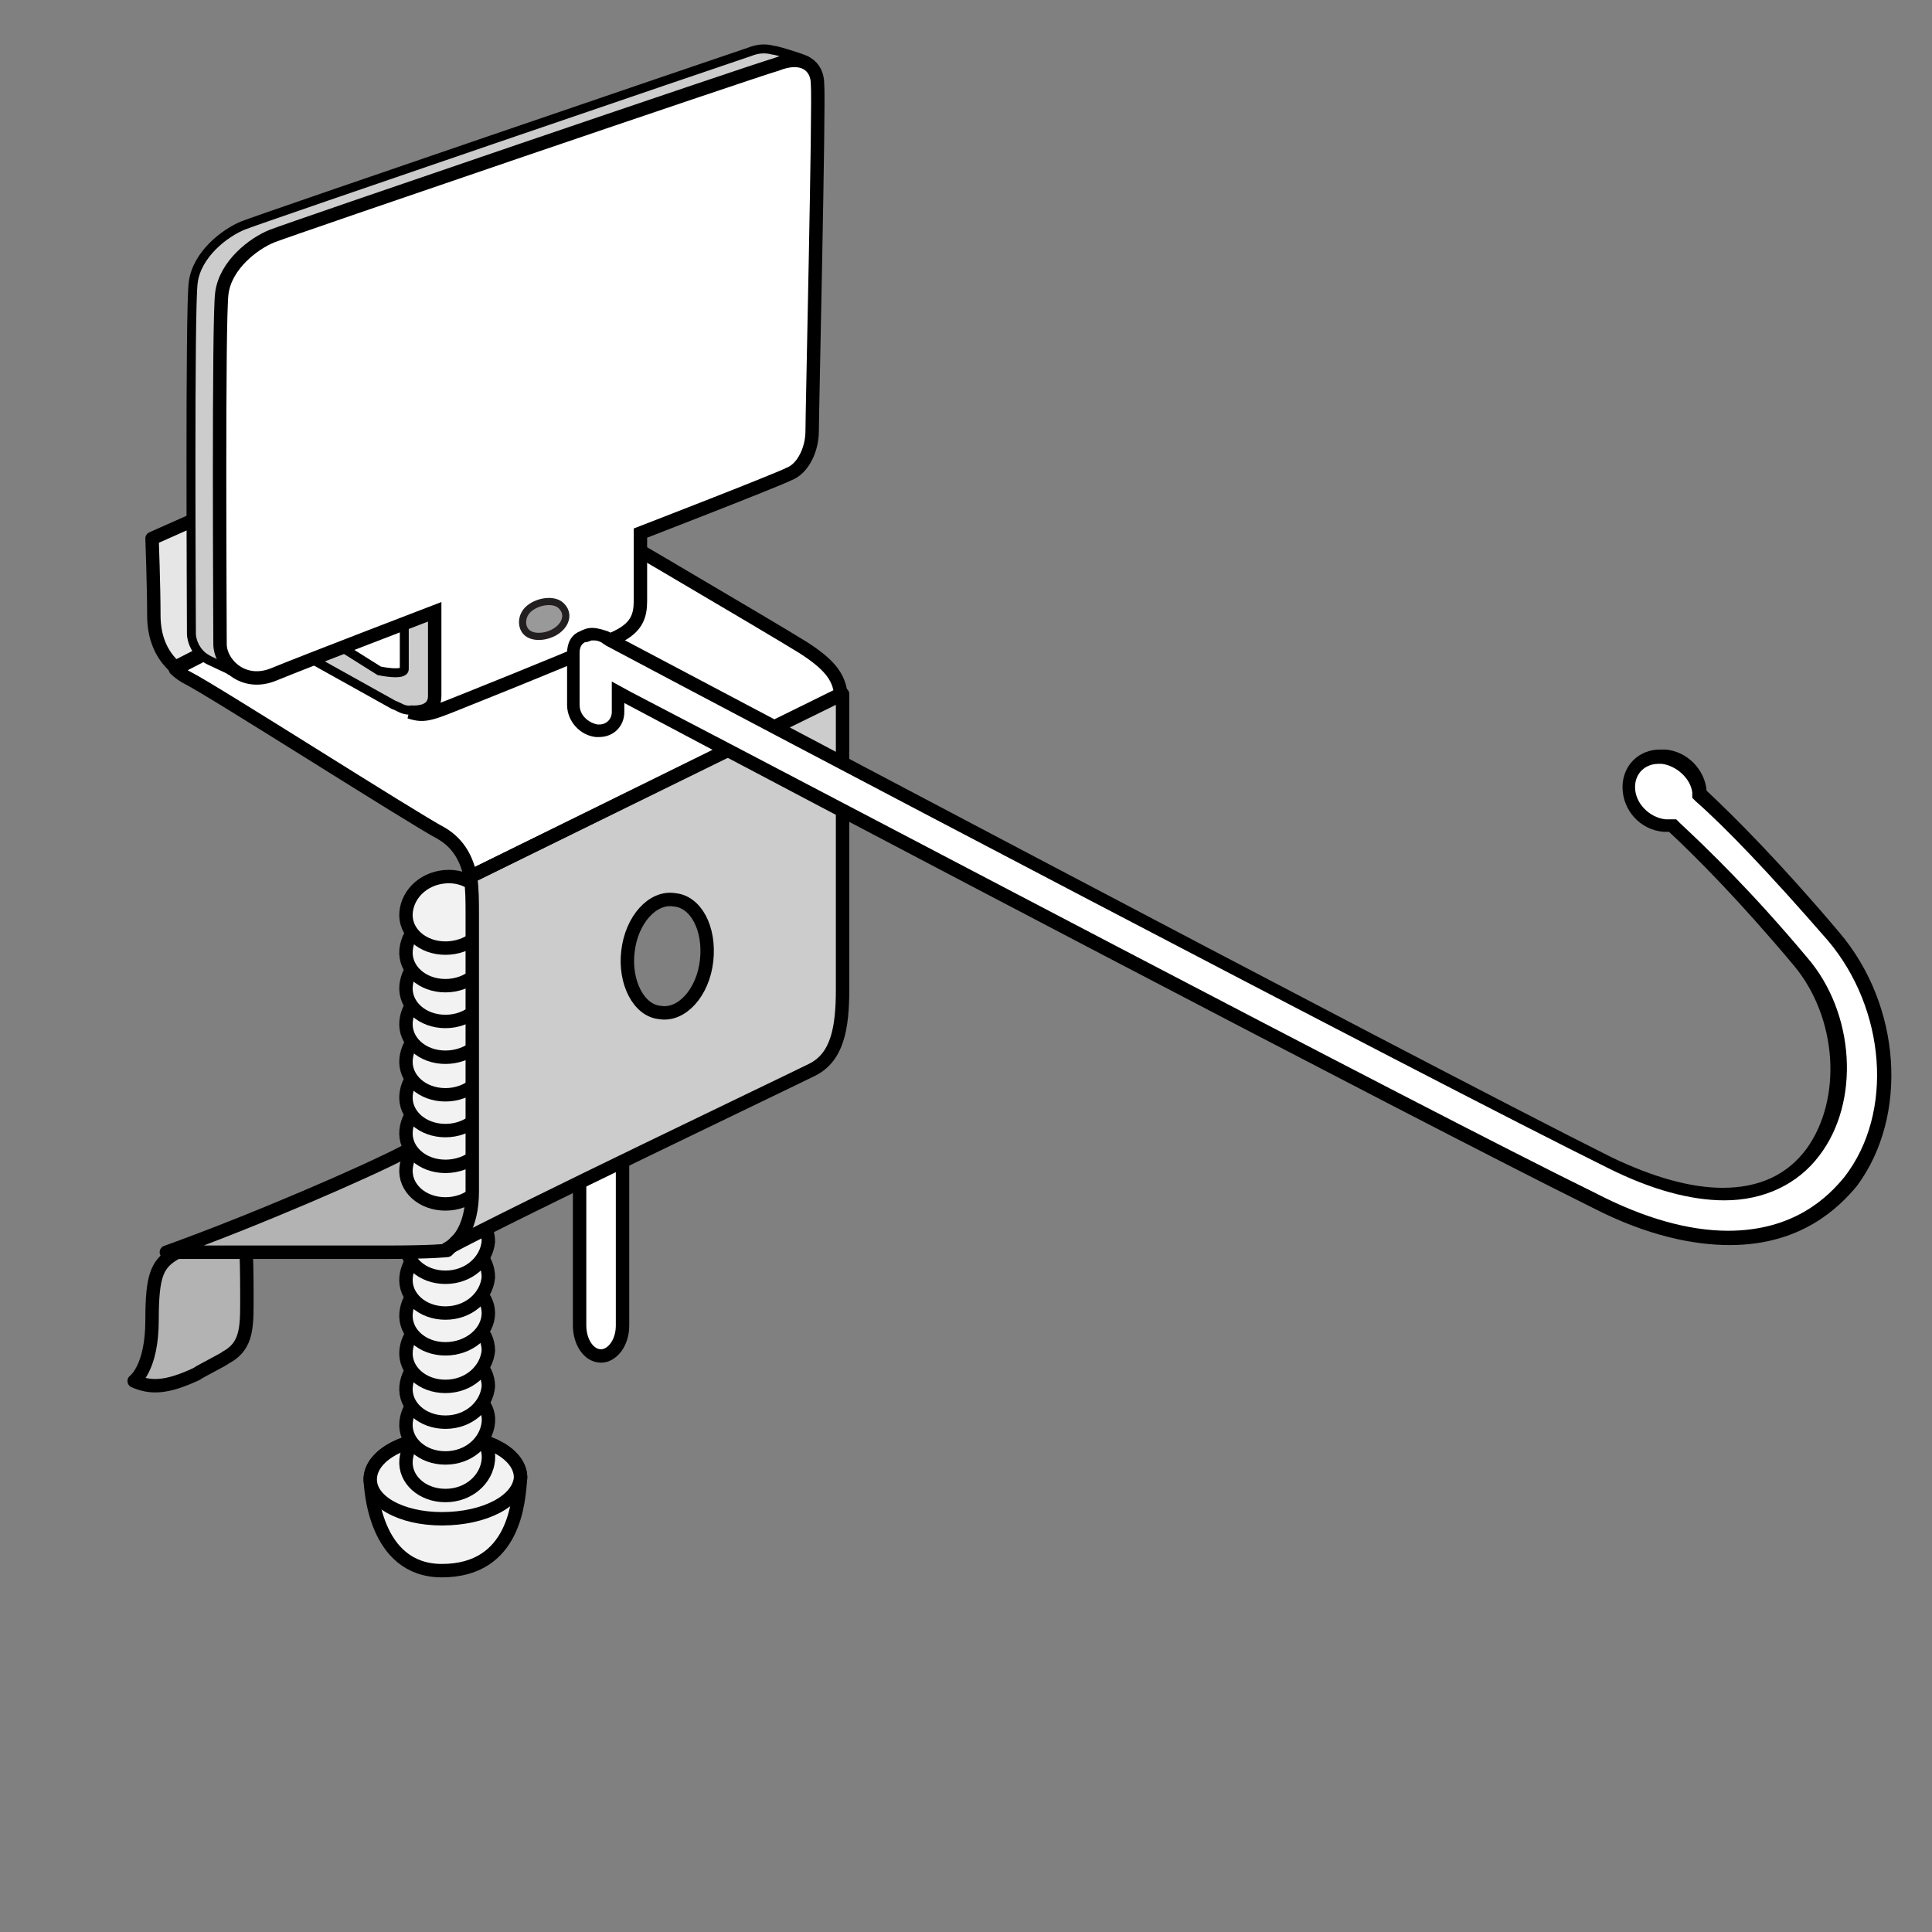 <?xml version="1.0" encoding="utf-8"?>
<!-- Generator: Adobe Illustrator 21.1.0, SVG Export Plug-In . SVG Version: 6.00 Build 0)  -->
<svg version="1.1" id="Layer_1" xmlns="http://www.w3.org/2000/svg" xmlns:xlink="http://www.w3.org/1999/xlink" x="0px" y="0px"
	 width="108px" height="108px" viewBox="0 0 108 108" style="enable-background:new 0 0 108 108;" xml:space="preserve">
<rect x="0" y="0" width="108" height="108" fill="#808080" stroke="none"/>
<style type="text/css">
	.st0{fill:#F2F2F2;stroke:#000000;stroke-width:0.75;stroke-linejoin:round;stroke-miterlimit:10;}
	.st1{fill:#FFFFFF;stroke:#000000;stroke-width:0.75;stroke-linejoin:round;stroke-miterlimit:10;}
	.st2{fill:#B3B3B3;stroke:#000000;stroke-width:0.75;stroke-linejoin:round;stroke-miterlimit:10;}
	.st3{fill:#FFFFFF;}
	.st4{fill:#CCCCCC;}
	.st5{fill:#E6E6E6;}
	.st6{fill:none;stroke:#000000;stroke-width:0.75;stroke-linejoin:round;stroke-miterlimit:10;}
	.st7{fill:#CCCCCC;stroke:#000000;stroke-width:0.5;stroke-miterlimit:10;}
	.st8{fill:#FFFFFF;stroke:#000000;stroke-width:0.75;stroke-miterlimit:10;}
	.st9{fill:#999999;stroke:#231F20;stroke-width:0.4;stroke-linecap:round;stroke-linejoin:round;}
</style>
<g>
	<g>
		<path class="st0" d="M29.1,82.6c-0.1,1.3-0.3,5.2-4.4,5.2c-3.8,0-4-4.7-4-5.2c0.1-1.3,2-2.3,4.4-2.3
			C27.3,80.3,29.1,81.3,29.1,82.6z"/>
		<path class="st0" d="M29.1,82.6c-0.1,1.3-2,2.3-4.4,2.3c-2.3,0-4.1-1-4-2.3c0.1-1.3,2-2.3,4.4-2.3C27.3,80.3,29.1,81.3,29.1,82.6z
			"/>
		<path class="st0" d="M27.3,81.6c-0.1,1.1-1.1,2-2.4,2c-1.3,0-2.3-0.9-2.2-2c0.1-1.1,1.1-2,2.4-2C26.4,79.6,27.4,80.5,27.3,81.6z"
			/>
		<path class="st0" d="M27.3,79.5c-0.1,1.1-1.1,2-2.4,2c-1.3,0-2.3-0.9-2.2-2c0.1-1.1,1.1-2,2.4-2S27.4,78.5,27.3,79.5z"/>
		<path class="st0" d="M27.3,77.5c-0.1,1.1-1.1,2-2.4,2s-2.3-0.9-2.2-2c0.1-1.1,1.1-2,2.4-2C26.3,75.5,27.3,76.4,27.3,77.5z"/>
		<path class="st0" d="M27.3,75.5c-0.1,1.1-1.1,2-2.4,2c-1.3,0-2.3-0.9-2.2-2c0.1-1.1,1.1-2,2.4-2C26.3,73.5,27.3,74.4,27.3,75.5z"
			/>
		<path class="st0" d="M27.3,73.4c0,1.1-1.1,2-2.4,2c-1.3,0-2.3-0.9-2.2-2c0.1-1.1,1.1-2,2.4-2C26.3,71.5,27.3,72.4,27.3,73.4z"/>
		<path class="st0" d="M27.3,71.4c-0.1,1.1-1.1,2-2.4,2c-1.3,0-2.3-0.9-2.2-2c0.1-1.1,1.1-2,2.4-2S27.3,70.3,27.3,71.4z"/>
		<path class="st0" d="M27.3,69.4c-0.1,1.1-1.1,2-2.4,2c-1.3,0-2.3-0.9-2.2-2c0.1-1.1,1.1-2,2.4-2C26.3,67.4,27.3,68.3,27.3,69.4z"
			/>
		<path class="st0" d="M27.3,67.3c-0.1,1.1-1.1,2-2.4,2c-1.3,0-2.3-0.9-2.2-2c0.1-1.1,1.1-2,2.4-2C26.3,65.4,27.3,66.2,27.3,67.3z"
			/>
	</g>
	<path class="st1" d="M32.4,64.2v9.9c0,0.9,0.5,1.7,1.2,1.7c0.6,0,1.2-0.7,1.2-1.7v-9.9c0-0.9-0.5-1.7-1.2-1.7
		C32.9,62.5,32.4,63.3,32.4,64.2z"/>
	<g>
		<path class="st2" d="M7.5,77.2c0.9,0.4,1.8,0.4,3.5-0.4c0.1-0.1,1.5-0.8,1.6-0.9c1.3-0.7,1.2-1.8,1.2-3.8c0-2-0.1-3.5-0.1-3.5
			s-2.7,0.8-3.8,1.4c-1.1,0.6-1.4,1.2-1.4,3.8C8.5,76.5,7.5,77.2,7.5,77.2z"/>
		<path class="st2" d="M25,69.9c0,0-0.8,0.1-3.4,0.1c-2.5,0-11.1,0-12.3,0c5-1.8,11.2-4.5,13.3-5.6c2.2-1.1,4.2-0.2,6.3-0.2
			C31.1,64.1,25,69.9,25,69.9z"/>
	</g>
	<g>
		<path class="st0" d="M27.3,65.3c-0.1,1.1-1.1,2-2.4,2c-1.3,0-2.3-0.9-2.2-2c0.1-1.1,1.1-2,2.4-2C26.3,63.3,27.3,64.2,27.3,65.3z"
			/>
		<path class="st0" d="M27.3,63.2c0,1.1-1.1,2-2.4,2c-1.3,0-2.3-0.9-2.2-2c0.1-1.1,1.1-2,2.4-2C26.3,61.3,27.3,62.2,27.3,63.2z"/>
		<path class="st0" d="M27.3,61.2c-0.1,1.1-1.1,2-2.4,2s-2.3-0.9-2.2-2c0.1-1.1,1.1-2,2.4-2C26.3,59.2,27.3,60.1,27.3,61.2z"/>
		<path class="st0" d="M27.3,59.2c-0.1,1.1-1.1,2-2.4,2c-1.3,0-2.3-0.9-2.2-2c0.1-1.1,1.1-2,2.4-2S27.3,58.1,27.3,59.2z"/>
		<path class="st0" d="M27.3,57.1c0,1.1-1.1,2-2.4,2c-1.3,0-2.3-0.9-2.2-2c0.1-1.1,1.1-2,2.4-2C26.3,55.2,27.3,56,27.3,57.1z"/>
		<path class="st0" d="M27.3,55.1c-0.1,1.1-1.1,2-2.4,2c-1.3,0-2.3-0.9-2.2-2c0.1-1.1,1.1-2,2.4-2S27.3,54,27.3,55.1z"/>
		<path class="st0" d="M27.3,53.1c-0.1,1.1-1.1,2-2.4,2c-1.3,0-2.3-0.9-2.2-2c0.1-1.1,1.1-2,2.4-2S27.3,52,27.3,53.1z"/>
		<path class="st0" d="M27.3,51c0,1.1-1.1,2-2.4,2c-1.3,0-2.3-0.9-2.2-2c0.1-1.1,1.1-2,2.4-2C26.3,49,27.3,49.9,27.3,51z"/>
	</g>
	<g>
		<g>
			<path class="st3" d="M47.1,38.8L26.3,49l0,0c0.1,0.7,0.1,1.4,0.1,2.1v15.5c0,2-0.8,2.9-1.4,3.2c3.9-2.1,19-9.3,20.4-10
				c1.4-0.7,1.7-2.3,1.7-4.5V39.4C47.1,39.2,47.1,39,47.1,38.8z M39.5,53.7c-0.2,1.8-1.4,3.1-2.6,2.9c-1.2-0.1-2-1.7-1.8-3.4
				c0.2-1.8,1.4-3.1,2.6-2.9C38.9,50.4,39.7,51.9,39.5,53.7z"/>
			<path class="st3" d="M29.5,20.2l-4.3,2v3.7L13,31.6l0-3.5l-4.5,2c0,0,0.1,2.7,0.1,4.3c0,1.2,0.4,2.2,1.2,2.9l19.9-10.2
				C29.5,27.1,29.5,20.2,29.5,20.2z"/>
			<path class="st3" d="M44.9,36.2c-1.6-1-13.5-8-15.3-9l-5,2.6L9.8,37.4c0.2,0.2,0.5,0.4,0.7,0.5c1.4,0.7,12.5,7.8,14.2,8.7
				c1,0.6,1.4,1.5,1.6,2.4L47,38.8C46.9,37.8,46.3,37.1,44.9,36.2z M25.7,36.7c-1.4,0-2.5-1-2.5-2.4s1.1-2.4,2.5-2.4
				c1.4,0,2.5,1.1,2.5,2.4S27.1,36.7,25.7,36.7z"/>
		</g>
		<g>
			<path class="st4" d="M47.1,38.8L26.3,49l0,0c0.1,0.7,0.1,1.4,0.1,2.1v15.5c0,2-0.8,2.9-1.4,3.2c3.9-2.1,19-9.3,20.4-10
				c1.4-0.7,1.7-2.3,1.7-4.5V39.4C47.1,39.2,47.1,39,47.1,38.8z M39.5,53.7c-0.2,1.8-1.4,3.1-2.6,2.9c-1.2-0.1-2-1.7-1.8-3.4
				c0.2-1.8,1.4-3.1,2.6-2.9C38.9,50.4,39.7,51.9,39.5,53.7z"/>
			<path class="st5" d="M29.5,20.2l-4.3,2v3.7L13,31.6l0-3.5l-4.5,2c0,0,0.1,2.7,0.1,4.3c0,1.2,0.4,2.2,1.2,2.9l19.9-10.2
				C29.5,27.1,29.5,20.2,29.5,20.2z"/>
		</g>
		<g>
			<path class="st6" d="M47.1,38.8L26.3,49l0,0c0.1,0.7,0.1,1.4,0.1,2.1v15.5c0,2-0.8,2.9-1.4,3.2c3.9-2.1,19-9.3,20.4-10
				c1.4-0.7,1.7-2.3,1.7-4.5V39.4C47.1,39.2,47.1,39,47.1,38.8z M39.5,53.7c-0.2,1.8-1.4,3.1-2.6,2.9c-1.2-0.1-2-1.7-1.8-3.4
				c0.2-1.8,1.4-3.1,2.6-2.9C38.9,50.4,39.7,51.9,39.5,53.7z"/>
			<path class="st6" d="M29.5,20.2l-4.3,2v3.7L13,31.6l0-3.5l-4.5,2c0,0,0.1,2.7,0.1,4.3c0,1.2,0.4,2.2,1.2,2.9l19.9-10.2
				C29.5,27.1,29.5,20.2,29.5,20.2z"/>
			<path class="st6" d="M44.9,36.2c-1.6-1-13.5-8-15.3-9l-5,2.6L9.8,37.4c0.2,0.2,0.5,0.4,0.7,0.5c1.4,0.7,12.5,7.8,14.2,8.7
				c1,0.6,1.4,1.5,1.6,2.4L47,38.8C46.9,37.8,46.3,37.1,44.9,36.2z M25.7,36.7c-1.4,0-2.5-1-2.5-2.4s1.1-2.4,2.5-2.4
				c1.4,0,2.5,1.1,2.5,2.4S27.1,36.7,25.7,36.7z"/>
		</g>
	</g>
	<g>
		<path class="st7" d="M45.1,3.4c-0.1-0.1-1.7-0.6-1.9-0.6c-0.4-0.1-0.8-0.1-1.3,0.1c-1.5,0.5-27.3,9.3-28.3,9.7
			c-1,0.4-2.6,1.6-2.8,3.2c-0.2,1.5-0.1,18.5-0.1,19.6c0,0.5,0.3,1.1,0.8,1.4c0.1,0.1,1.3,0.6,1.4,0.7c0.5,0.2,2.2-0.4,2.9-0.7
			c0.2-0.1,0.6-0.2,1-0.4l0,0.1l5.2,2.9c0.3,0.1,0.5,0.3,0.9,0.3l0.2,0.1l0-0.1c0.5,0,1.1-0.1,2.1-0.5c2.5-1,7.2-4,8.1-4.4
			c0.9-0.5,1.1-1.1,1.1-1.9c0-0.8,0-3.8,0-3.8s7.5-2.9,8.3-3.3c0.8-0.3,1.3-1.4,1.3-2.4c0-1,1.7-18.1,1.7-19
			C45.5,4,45.4,3.6,45.1,3.4z M22.6,37.1c0,0.1,0,0.2,0,0.3c0,0.4-1.4,0.1-1.4,0.1l-3.5-2.2l4.9-2.3c0,0,0,2.6,0,4.1l0,0
			C22.6,37,22.6,37,22.6,37.1z"/>
		<path class="st8" d="M22.9,39.8c0.9,0.3,1.2,0.1,3.7-0.9c2.5-1,7.2-2.9,8.1-3.4c0.9-0.5,1.1-1.1,1.1-1.9c0-0.8,0-3.8,0-3.8
			s7.5-2.9,8.3-3.3c0.8-0.3,1.3-1.4,1.3-2.4c0-1,0.4-18.4,0.3-19.4c0-1-0.8-1.7-2.3-1.1C42,4,16.2,12.8,15.2,13.2
			c-1,0.4-2.6,1.6-2.8,3.2c-0.2,1.5-0.1,18.5-0.1,19.6c0,1.1,1.3,2.4,3,1.7c1.7-0.7,9-3.5,9-3.5s0,3.5,0,4.7
			C24.3,40,22.9,39.8,22.9,39.8z"/>
		<path class="st9" d="M31.2,35.2c-0.5,0.4-1.3,0.5-1.7,0.2c-0.4-0.3-0.4-1,0.1-1.4c0.5-0.4,1.3-0.5,1.7-0.2
			C31.8,34.2,31.7,34.8,31.2,35.2z"/>
	</g>
	<g>
		<path class="st3" d="M96.8,69.3c-2.3,0-4.8-0.7-7.6-2.1C79.5,62.4,45.4,44.4,35.1,39l-0.5-0.3l0,1.2c0,0.6-0.4,1-1.1,1
			c-0.1,0-0.1,0-0.2,0c-0.7-0.1-1.3-0.7-1.3-1.4l0-2.9c0-0.4,0.2-0.7,0.5-0.9c0.2-0.1,0.3-0.1,0.5-0.1c0.2,0,0.4,0.1,0.7,0.2
			l0.4,0.2C44.7,41.4,80.1,60.1,90,65c2.4,1.2,4.5,1.8,6.3,1.8c2.2,0,3.8-0.8,5-2.4c2.2-2.9,1.9-7.6-0.7-10.6
			c-3.1-3.7-5.6-6.1-7.1-7.5l-0.1-0.1l-0.3,0c0,0-0.1,0-0.1,0c-1.1-0.1-2-1.1-2-2.2c0-1,0.7-1.7,1.7-1.7c0.1,0,0.1,0,0.2,0
			c1,0.1,1.9,1,2,2l0,0.1l0.1,0.1c1.6,1.4,4.1,4,7.4,7.9c3.4,4,3.8,10,0.9,13.7C102.6,67.3,100.6,69.3,96.8,69.3L96.8,69.3z"/>
		<path d="M33.1,35.8c0.2,0,0.3,0,0.5,0.1l0.3,0.2c7.5,4,45.7,24.1,56,29.2c2.4,1.2,4.6,1.8,6.5,1.8c2.2,0,4.1-0.9,5.3-2.5
			c2.3-3,2-8-0.7-11.1c-3.1-3.7-5.6-6.1-7.1-7.5l-0.2-0.2l-0.3,0l-0.1,0l-0.1,0c0,0,0,0-0.1,0c-0.9-0.1-1.7-0.9-1.7-1.8
			c0-0.8,0.6-1.3,1.3-1.3c0.1,0,0.1,0,0.2,0c0.8,0.1,1.6,0.8,1.7,1.6l0,0.3l0.2,0.2c1.6,1.4,4.1,4,7.4,7.8c3.2,3.8,3.7,9.6,0.9,13.2
			c-0.9,1.1-2.8,3-6.5,3c-2.2,0-4.7-0.7-7.4-2.1C79.6,62,45.5,44,35.3,38.7l-1.1-0.6l0,1.2l0,0.5c0,0.4-0.3,0.7-0.7,0.7
			c0,0-0.1,0-0.1,0c-0.5-0.1-1-0.5-1-1.1l0-2.9c0-0.3,0.1-0.5,0.3-0.6C32.9,35.9,33,35.8,33.1,35.8 M33.1,35.1
			c-0.3,0-0.5,0.1-0.7,0.2c-0.5,0.2-0.7,0.7-0.7,1.2l0,2.9c0,0.9,0.7,1.7,1.6,1.8c0.1,0,0.1,0,0.2,0c0.8,0,1.4-0.6,1.4-1.4
			c0,0,0-0.4,0-0.5c9.2,4.9,44.2,23.3,54.1,28.2c3.1,1.6,5.7,2.1,7.7,2.1c4,0,6.1-2.1,7.1-3.3c2.9-3.9,2.5-10.1-1-14.2
			c-3.3-3.9-5.8-6.4-7.4-7.9c-0.1-1.2-1.1-2.2-2.3-2.3c-0.1,0-0.2,0-0.3,0c-1.2,0-2.1,0.9-2.1,2.1c0,1.3,1,2.4,2.3,2.5
			c0,0,0.1,0,0.1,0c0.1,0,0.1,0,0.2,0c1.5,1.4,3.9,3.8,7,7.5c2.4,2.9,2.7,7.4,0.7,10.2c-1.1,1.5-2.7,2.2-4.7,2.2
			c-1.8,0-3.9-0.6-6.2-1.7C78.9,59.1,34.4,35.5,34,35.3C33.7,35.2,33.4,35.1,33.1,35.1L33.1,35.1z"/>
	</g>
</g>
</svg>
